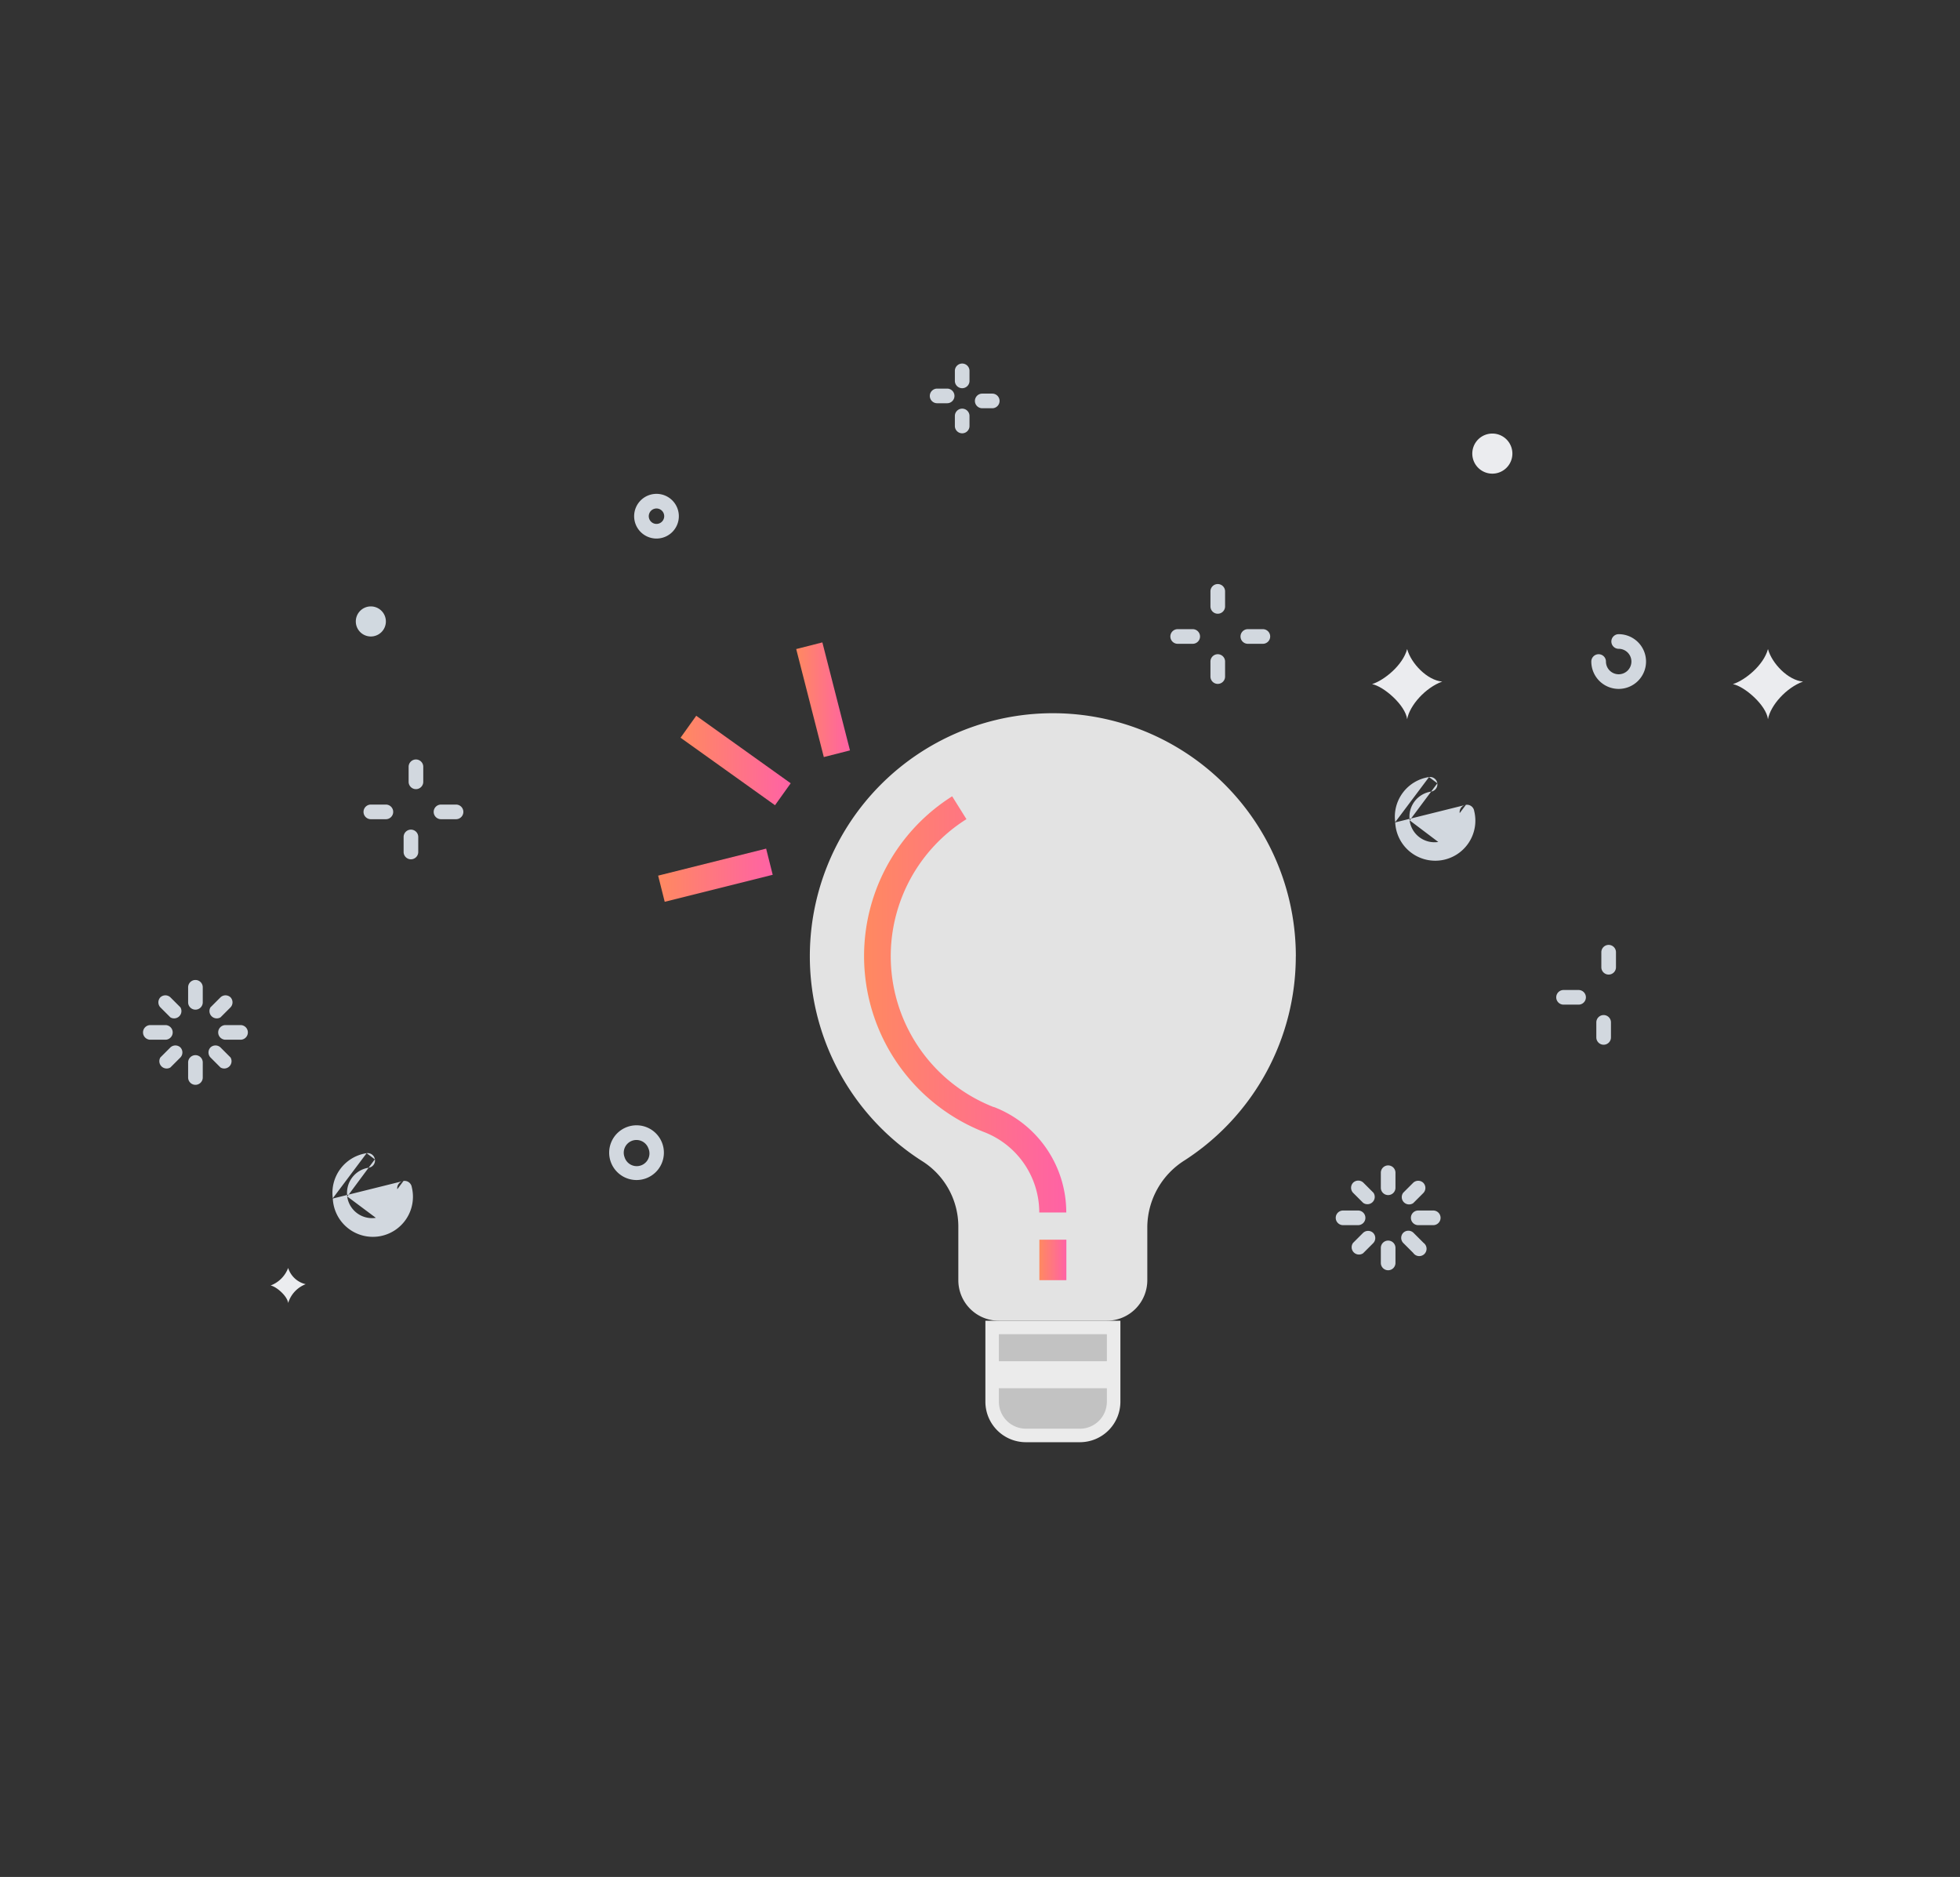 <svg id="Camada_1" data-name="Camada 1" xmlns="http://www.w3.org/2000/svg" xmlns:xlink="http://www.w3.org/1999/xlink" viewBox="0 0 391.11 374.52"><rect x="0" y="0" width="391.11" height="374.52" fill="#333333" stroke="none"/><defs><style>.cls-1{fill:none;}.cls-2{fill:#e3e3e3;}.cls-3{fill:#ebebeb;}.cls-4{clip-path:url(#clip-path);}.cls-5{fill:#c2c2c2;}.cls-6{fill:url(#Nova_amostra_de_gradiente_1);}.cls-7{fill:url(#Nova_amostra_de_gradiente_1-2);}.cls-8{fill:url(#Nova_amostra_de_gradiente_1-3);}.cls-9{fill:url(#Nova_amostra_de_gradiente_1-4);}.cls-10{fill:url(#Nova_amostra_de_gradiente_1-5);}.cls-11{fill:#d2d8df;}.cls-12{fill:#ebecef;}.cls-13{fill:#d1d9e0;}</style><clipPath id="clip-path"><rect class="cls-1" x="128.57" y="128.02" width="162.43" height="162.83"/></clipPath><linearGradient id="Nova_amostra_de_gradiente_1" x1="207.4" y1="251.4" x2="212.79" y2="251.4" gradientUnits="userSpaceOnUse"><stop offset="0" stop-color="#ff8960"/><stop offset="1" stop-color="#ff62a5"/></linearGradient><linearGradient id="Nova_amostra_de_gradiente_1-2" x1="172.36" y1="200.43" x2="212.79" y2="200.43" xlink:href="#Nova_amostra_de_gradiente_1"/><linearGradient id="Nova_amostra_de_gradiente_1-3" x1="131.33" y1="174.63" x2="154.18" y2="174.63" xlink:href="#Nova_amostra_de_gradiente_1"/><linearGradient id="Nova_amostra_de_gradiente_1-4" x1="135.8" y1="151.74" x2="157.78" y2="151.74" xlink:href="#Nova_amostra_de_gradiente_1"/><linearGradient id="Nova_amostra_de_gradiente_1-5" x1="158.88" y1="139.62" x2="169.61" y2="139.62" xlink:href="#Nova_amostra_de_gradiente_1"/></defs><title>Prancheta 8</title><path class="cls-2" d="M258.58,190.8a48.49,48.49,0,1,0-74.65,40.83,15.45,15.45,0,0,1,7.3,12.93v10.89a8.08,8.08,0,0,0,8.08,8.08h21.55a8.08,8.08,0,0,0,8.08-8.08V244.78a15.86,15.86,0,0,1,7.46-13.26,48.45,48.45,0,0,0,22.17-40.73Zm0,0"/><path class="cls-3" d="M196.63,279.69a8.08,8.08,0,0,0,8.08,8.08h10.78a8.08,8.08,0,0,0,8.08-8.08V263.53H196.63Zm0,0"/><g class="cls-4"><path class="cls-5" d="M215.48,285.07H204.71a5.39,5.39,0,0,1-5.39-5.39V277h21.55v2.69a5.39,5.39,0,0,1-5.39,5.39Z"/><rect class="cls-5" x="199.32" y="266.22" width="21.55" height="5.39"/></g><path class="cls-1" d="M244.4,153.8a21.55,21.55,0,1,0,21.55,21.55A21.55,21.55,0,0,0,244.4,153.8Zm0,37.71a16.16,16.16,0,1,1,16.16-16.16,16.16,16.16,0,0,1-16.16,16.16Zm0,0"/><rect class="cls-6" x="207.4" y="247.36" width="5.39" height="8.08"/><path class="cls-7" d="M198.31,220.91a32.32,32.32,0,0,1-5.46-57.46L190,158.89a37.71,37.71,0,0,0,6.38,67,17.2,17.2,0,0,1,11,16.05h5.39a22.54,22.54,0,0,0-14.48-21.07Zm0,0"/><path class="cls-8" d="M131.33,174.72l21.55-5.39,1.31,5.22-21.55,5.39Zm0,0"/><path class="cls-9" d="M135.8,147.2l3.13-4.38,18.85,13.47-3.13,4.38Zm0,0"/><path class="cls-10" d="M158.88,129.51l5.22-1.33,5.51,21.55-5.22,1.33Zm0,0"/><path class="cls-11" d="M39,195.54A1.46,1.46,0,0,1,40.46,197v3a1.46,1.46,0,0,1-2.92,0v-3A1.46,1.46,0,0,1,39,195.54Z"/><path class="cls-11" d="M32,199A1.46,1.46,0,0,1,34,199l2,2A1.46,1.46,0,0,1,34,203l-2-2A1.46,1.46,0,0,1,32,199Z"/><path class="cls-11" d="M28.54,206A1.46,1.46,0,0,1,30,204.54h3a1.46,1.46,0,0,1,0,2.92H30A1.46,1.46,0,0,1,28.54,206Z"/><path class="cls-11" d="M36,209A1.46,1.46,0,0,1,36,211l-2,2A1.46,1.46,0,0,1,32,211l2-2A1.46,1.46,0,0,1,36,209Z"/><path class="cls-11" d="M39,210.54A1.46,1.46,0,0,1,40.46,212v3a1.46,1.46,0,1,1-2.92,0v-3A1.46,1.46,0,0,1,39,210.54Z"/><path class="cls-11" d="M42,209A1.46,1.46,0,0,1,44,209l2,2A1.46,1.46,0,0,1,44,213l-2-2A1.46,1.46,0,0,1,42,209Z"/><path class="cls-11" d="M43.54,206A1.46,1.46,0,0,1,45,204.54h3a1.46,1.46,0,0,1,0,2.92H45A1.46,1.46,0,0,1,43.54,206Z"/><path class="cls-11" d="M46,199A1.46,1.46,0,0,1,46,201l-2,2A1.46,1.46,0,0,1,42,201l2-2A1.46,1.46,0,0,1,46,199Z"/><path class="cls-11" d="M192,72.54A1.46,1.46,0,0,1,193.46,74v2a1.46,1.46,0,0,1-2.92,0V74A1.46,1.46,0,0,1,192,72.54Z"/><path class="cls-11" d="M185.54,79A1.46,1.46,0,0,1,187,77.54h2a1.46,1.46,0,0,1,0,2.92h-2A1.46,1.46,0,0,1,185.54,79Z"/><path class="cls-11" d="M192,81.54A1.46,1.46,0,0,1,193.46,83v2a1.46,1.46,0,0,1-2.92,0V83A1.46,1.46,0,0,1,192,81.54Z"/><path class="cls-11" d="M194.54,80A1.46,1.46,0,0,1,196,78.54h2a1.46,1.46,0,0,1,0,2.92h-2A1.46,1.46,0,0,1,194.54,80Z"/><path class="cls-11" d="M83,151.54A1.46,1.46,0,0,1,84.46,153v3a1.46,1.46,0,1,1-2.92,0v-3A1.46,1.46,0,0,1,83,151.54Z"/><path class="cls-11" d="M72.54,162A1.46,1.46,0,0,1,74,160.54h3a1.46,1.46,0,0,1,0,2.92H74A1.46,1.46,0,0,1,72.54,162Z"/><path class="cls-11" d="M82,165.54A1.46,1.46,0,0,1,83.46,167v3a1.46,1.46,0,1,1-2.92,0v-3A1.46,1.46,0,0,1,82,165.54Z"/><path class="cls-11" d="M86.54,162A1.46,1.46,0,0,1,88,160.54h3a1.46,1.46,0,1,1,0,2.92H88A1.46,1.46,0,0,1,86.54,162Z"/><path class="cls-11" d="M243,116.54a1.46,1.46,0,0,1,1.46,1.46v3a1.46,1.46,0,0,1-2.92,0v-3A1.46,1.46,0,0,1,243,116.54Z"/><path class="cls-11" d="M233.54,127a1.46,1.46,0,0,1,1.46-1.46h3a1.46,1.46,0,0,1,0,2.92h-3A1.46,1.46,0,0,1,233.54,127Z"/><path class="cls-11" d="M243,130.54a1.46,1.46,0,0,1,1.46,1.46v3a1.46,1.46,0,1,1-2.92,0v-3A1.46,1.46,0,0,1,243,130.54Z"/><path class="cls-11" d="M247.54,127a1.46,1.46,0,0,1,1.46-1.46h3a1.46,1.46,0,0,1,0,2.92h-3A1.46,1.46,0,0,1,247.54,127Z"/><path class="cls-11" d="M321.54,128a1.46,1.46,0,0,1,1.46-1.46,5.46,5.46,0,1,1-5.46,5.46,1.46,1.46,0,0,1,2.92,0,2.54,2.54,0,1,0,2.54-2.54A1.46,1.46,0,0,1,321.54,128Z"/><path class="cls-11" d="M74.81,231.31A1.46,1.46,0,0,1,73.57,233a5.07,5.07,0,0,0-4.27,5.74m5.51-7.4a1.46,1.46,0,0,0-1.65-1.24Zm-1.65-1.24a8,8,0,0,0-6.75,9Zm7.36,5.54a1.46,1.46,0,0,1,1.65,1.24,8,8,0,1,1-15.76,2.27h0m14.11-3.51a1.46,1.46,0,0,0-1.24,1.65Zm-1.24,1.65A5.06,5.06,0,0,1,75,243Zm-10,1.44A5,5,0,0,0,75,243h0"/><path class="cls-11" d="M286.81,156.3a1.46,1.46,0,0,1-1.24,1.65,5.07,5.07,0,0,0-4.27,5.74m5.51-7.4a1.46,1.46,0,0,0-1.65-1.24Zm-1.65-1.24a8,8,0,0,0-6.75,9Zm7.36,5.54a1.46,1.46,0,0,1,1.65,1.24,8,8,0,1,1-15.76,2.27h0m14.11-3.51a1.46,1.46,0,0,0-1.24,1.65Zm-1.24,1.65A5.06,5.06,0,0,1,287,168Zm-10,1.44A5,5,0,0,0,287,168h0"/><path class="cls-12" d="M345.79,136.51c2.42-.77,6.14-3.77,7-7,.78,2.86,4,6.23,7,6.49-3.32,1.19-6.5,4.73-7,7.51-.34-2.83-4.73-6.59-7-7"/><path class="cls-12" d="M273.79,136.51c2.42-.77,6.14-3.77,7-7,.78,2.86,4,6.23,7,6.49-3.32,1.19-6.5,4.73-7,7.51-.34-2.83-4.73-6.59-7-7"/><path class="cls-12" d="M54,256.5a6,6,0,0,0,3.5-3.5,4.81,4.81,0,0,0,3.5,3.24A5.86,5.86,0,0,0,57.5,260c-.17-1.42-2.37-3.29-3.5-3.5"/><path class="cls-13" d="M77,124a3,3,0,1,1-3-3,3,3,0,0,1,3,3"/><path class="cls-12" d="M301.79,90.51a4,4,0,1,1-4-4,4,4,0,0,1,4,4"/><path class="cls-11" d="M131,101.46a1.54,1.54,0,1,0,1.54,1.54A1.54,1.54,0,0,0,131,101.46ZM126.54,103a4.46,4.46,0,1,1,4.46,4.46A4.46,4.46,0,0,1,126.54,103Z"/><path class="cls-11" d="M129.37,229.1a2.54,2.54,0,0,0-3.27-1.47h0a2.54,2.54,0,0,0-1.47,3.27h0a2.54,2.54,0,1,0,4.74-1.8Zm-4.31-4.2a5.46,5.46,0,1,1-3.16,7m3.16-7a5.46,5.46,0,0,0-3.16,7Z"/><path class="cls-11" d="M277,232.54a1.46,1.46,0,0,1,1.46,1.46v3a1.46,1.46,0,0,1-2.92,0v-3A1.46,1.46,0,0,1,277,232.54Z"/><path class="cls-11" d="M270,236a1.46,1.46,0,0,1,2.07,0l2,2A1.46,1.46,0,0,1,272,240l-2-2A1.46,1.46,0,0,1,270,236Z"/><path class="cls-11" d="M266.54,243a1.46,1.46,0,0,1,1.46-1.46h3a1.46,1.46,0,0,1,0,2.92h-3A1.46,1.46,0,0,1,266.54,243Z"/><path class="cls-11" d="M274,246a1.46,1.46,0,0,1,0,2.07l-2,2A1.46,1.46,0,0,1,270,248l2-2A1.46,1.46,0,0,1,274,246Z"/><path class="cls-11" d="M277,247.54a1.46,1.46,0,0,1,1.46,1.46v3a1.46,1.46,0,1,1-2.92,0v-3A1.46,1.46,0,0,1,277,247.54Z"/><path class="cls-11" d="M280,246a1.46,1.46,0,0,1,2.07,0l2,2A1.46,1.46,0,1,1,282,250l-2-2A1.46,1.46,0,0,1,280,246Z"/><path class="cls-11" d="M281.54,243a1.46,1.46,0,0,1,1.46-1.46h3a1.46,1.46,0,0,1,0,2.92h-3A1.46,1.46,0,0,1,281.54,243Z"/><path class="cls-11" d="M284,236a1.46,1.46,0,0,1,0,2.07l-2,2A1.46,1.46,0,0,1,280,238l2-2A1.46,1.46,0,0,1,284,236Z"/><path class="cls-11" d="M321,188.54a1.46,1.46,0,0,1,1.46,1.46v3a1.46,1.46,0,1,1-2.92,0v-3A1.46,1.46,0,0,1,321,188.54Z"/><path class="cls-11" d="M310.54,199a1.46,1.46,0,0,1,1.46-1.46h3a1.46,1.46,0,0,1,0,2.92h-3A1.46,1.46,0,0,1,310.54,199Z"/><path class="cls-11" d="M320,202.54a1.46,1.46,0,0,1,1.46,1.46v3a1.46,1.46,0,1,1-2.92,0v-3A1.46,1.46,0,0,1,320,202.54Z"/></svg>
